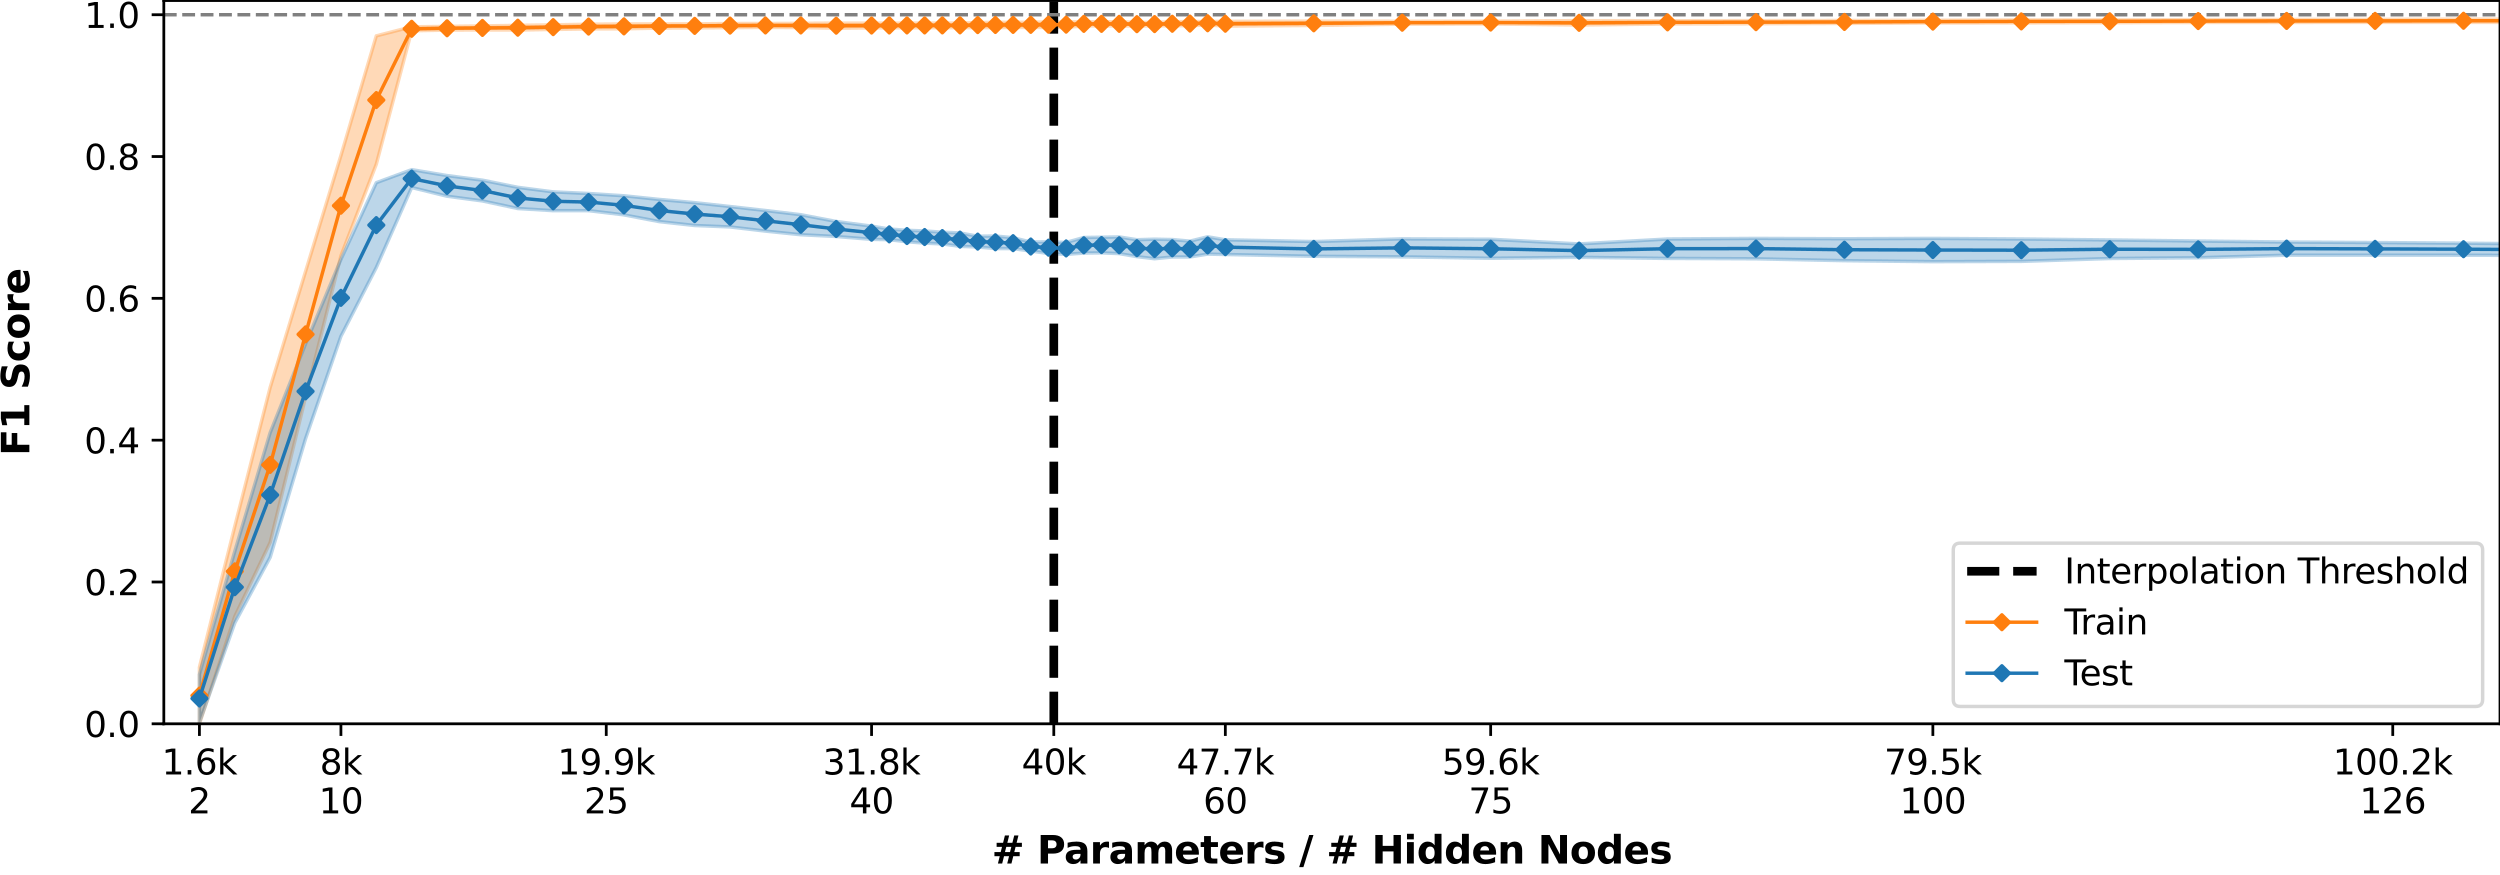 <?xml version="1.0" encoding="utf-8" standalone="no"?>
<!DOCTYPE svg PUBLIC "-//W3C//DTD SVG 1.1//EN"
  "http://www.w3.org/Graphics/SVG/1.1/DTD/svg11.dtd">
<svg xmlns:xlink="http://www.w3.org/1999/xlink" width="720pt" height="252pt" viewBox="0 0 720 252" xmlns="http://www.w3.org/2000/svg" version="1.1">
 <defs>
  <style type="text/css">*{stroke-linejoin: round; stroke-linecap: butt}</style>
 </defs>
 <g id="figure_1">
  <g id="patch_1">
   <path d="M 0 252 
L 720 252 
L 720 0 
L 0 0 
z
" style="fill: #ffffff"/>
  </g>
  <g id="axes_1">
   <g id="patch_2">
    <path d="M 47.18 208.456 
L 720 208.456 
L 720 0.155 
L 47.18 0.155 
z
" style="fill: #ffffff"/>
   </g>
   <g id="PolyCollection_1">
    <path d="M 57.432 192.18 
L 57.432 208.455 
L 67.621 177.526 
L 77.809 156.215 
L 87.998 114.393 
L 98.186 73.679 
L 108.375 47.303 
L 118.563 8.863 
L 128.751 8.674 
L 138.94 8.623 
L 149.128 8.656 
L 159.317 8.48 
L 169.505 8.329 
L 179.694 8.298 
L 189.882 8.095 
L 200.07 8.032 
L 210.259 7.97 
L 220.447 7.893 
L 230.636 7.942 
L 240.824 8.134 
L 251.012 8.035 
L 256.107 8.011 
L 261.201 8.001 
L 266.295 8.006 
L 271.389 7.981 
L 276.483 7.979 
L 281.578 7.961 
L 286.672 7.959 
L 291.766 7.918 
L 296.86 7.918 
L 301.955 7.9 
L 307.049 7.88 
L 312.143 7.476 
L 317.237 7.474 
L 322.331 7.478 
L 327.426 7.492 
L 332.52 7.452 
L 337.614 7.411 
L 342.708 7.411 
L 347.802 7.181 
L 352.897 7.524 
L 378.368 7.334 
L 403.839 6.961 
L 429.31 6.894 
L 454.781 7.206 
L 480.252 6.899 
L 505.723 6.838 
L 531.194 6.749 
L 556.665 6.609 
L 582.136 6.585 
L 607.607 6.533 
L 633.078 6.476 
L 658.549 6.464 
L 684.02 6.452 
L 709.491 6.448 
L 734.962 6.439 
L 760.433 6.428 
L 785.904 6.393 
L 811.375 6.368 
L 811.375 5.46 
L 811.375 5.46 
L 785.904 5.458 
L 760.433 5.456 
L 734.962 5.503 
L 709.491 5.51 
L 684.02 5.575 
L 658.549 5.598 
L 633.078 5.652 
L 607.607 5.751 
L 582.136 5.743 
L 556.665 5.836 
L 531.194 5.898 
L 505.723 5.928 
L 480.252 5.975 
L 454.781 5.94 
L 429.31 6.095 
L 403.839 6.121 
L 378.368 6.082 
L 352.897 6.141 
L 347.802 6.213 
L 342.708 6.17 
L 337.614 6.277 
L 332.52 6.423 
L 327.426 6.431 
L 322.331 6.251 
L 317.237 6.273 
L 312.143 6.274 
L 307.049 6.311 
L 301.955 6.309 
L 296.86 6.394 
L 291.766 6.422 
L 286.672 6.418 
L 281.578 6.495 
L 276.483 6.632 
L 271.389 6.651 
L 266.295 6.647 
L 261.201 6.646 
L 256.107 6.66 
L 251.012 6.674 
L 240.824 6.65 
L 230.636 6.715 
L 220.447 6.763 
L 210.259 6.77 
L 200.07 6.875 
L 189.882 6.887 
L 179.694 6.892 
L 169.505 6.978 
L 159.317 7.153 
L 149.128 7.302 
L 138.94 7.463 
L 128.751 7.602 
L 118.563 7.721 
L 108.375 10.324 
L 98.186 44.798 
L 87.998 78.201 
L 77.809 111.574 
L 67.621 151.575 
L 57.432 192.18 
z
" clip-path="url(#pa708fbda52)" style="fill: #ff7f0e; fill-opacity: 0.3; stroke: #ff7f0e; stroke-opacity: 0.3"/>
   </g>
   <g id="PolyCollection_2">
    <path d="M 57.432 194.255 
L 57.432 208.075 
L 67.621 179.429 
L 77.809 160.509 
L 87.998 126.366 
L 98.186 96.852 
L 108.375 77.052 
L 118.563 54.006 
L 128.751 56.516 
L 138.94 57.87 
L 149.128 60.059 
L 159.317 60.675 
L 169.505 60.666 
L 179.694 61.885 
L 189.882 63.833 
L 200.07 64.947 
L 210.259 65.358 
L 220.447 66.56 
L 230.636 67.605 
L 240.824 68.111 
L 251.012 68.933 
L 256.107 69.033 
L 261.201 69.627 
L 266.295 70.018 
L 271.389 70.26 
L 276.483 70.949 
L 281.578 71.135 
L 286.672 71.585 
L 291.766 71.601 
L 296.86 72.3 
L 301.955 73.01 
L 307.049 73.264 
L 312.143 72.887 
L 317.237 72.827 
L 322.331 73.037 
L 327.426 73.908 
L 332.52 74.515 
L 337.614 74.02 
L 342.708 74.007 
L 347.802 73.184 
L 352.897 73.298 
L 378.368 73.812 
L 403.839 73.974 
L 429.31 74.385 
L 454.781 74.111 
L 480.252 74.425 
L 505.723 74.537 
L 531.194 75.075 
L 556.665 75.36 
L 582.136 75.279 
L 607.607 74.452 
L 633.078 74.236 
L 658.549 73.497 
L 684.02 73.497 
L 709.491 73.509 
L 734.962 73.565 
L 760.433 73.496 
L 785.904 73.329 
L 811.375 73.092 
L 811.375 70.209 
L 811.375 70.209 
L 785.904 70.25 
L 760.433 70.174 
L 734.962 70.287 
L 709.491 70.03 
L 684.02 69.854 
L 658.549 69.705 
L 633.078 69.41 
L 607.607 69.105 
L 582.136 68.834 
L 556.665 68.653 
L 531.194 68.761 
L 505.723 68.654 
L 480.252 68.832 
L 454.781 70.249 
L 429.31 68.901 
L 403.839 68.793 
L 378.368 69.568 
L 352.897 69.062 
L 347.802 68.188 
L 342.708 69.449 
L 337.614 68.987 
L 332.52 68.881 
L 327.426 69.039 
L 322.331 68.234 
L 317.237 68.318 
L 312.143 68.393 
L 307.049 69.824 
L 301.955 69.647 
L 296.86 69.696 
L 291.766 68.459 
L 286.672 67.969 
L 281.578 68.035 
L 276.483 67.08 
L 271.389 66.877 
L 266.295 66.509 
L 261.201 66.326 
L 256.107 65.953 
L 251.012 65.121 
L 240.824 63.785 
L 230.636 61.836 
L 220.447 60.625 
L 210.259 59.48 
L 200.07 58.365 
L 189.882 57.433 
L 179.694 56.381 
L 169.505 55.725 
L 159.317 55.255 
L 149.128 53.947 
L 138.94 51.889 
L 128.751 50.563 
L 118.563 48.855 
L 108.375 52.613 
L 98.186 74.711 
L 87.998 99.058 
L 77.809 124.602 
L 67.621 158.778 
L 57.432 194.255 
z
" clip-path="url(#pa708fbda52)" style="fill: #1f77b4; fill-opacity: 0.3; stroke: #1f77b4; stroke-opacity: 0.3"/>
   </g>
   <g id="matplotlib.axis_1">
    <g id="xtick_1">
     <g id="line2d_1">
      <defs>
       <path id="mb8117740ed" d="M 0 0 
L 0 3.5 
" style="stroke: #000000; stroke-width: 0.8"/>
      </defs>
      <g>
       <use xlink:href="#mb8117740ed" x="57.432" y="208.456" style="stroke: #000000; stroke-width: 0.8"/>
      </g>
     </g>
     <g id="text_1">
      <!-- 1.6k -->
      <g transform="translate(46.586 223.054)scale(0.1 -0.1)">
       <defs>
        <path id="DejaVuSans-31" d="M 794 531 
L 1825 531 
L 1825 4091 
L 703 3866 
L 703 4441 
L 1819 4666 
L 2450 4666 
L 2450 531 
L 3481 531 
L 3481 0 
L 794 0 
L 794 531 
z
" transform="scale(0.016)"/>
        <path id="DejaVuSans-2e" d="M 684 794 
L 1344 794 
L 1344 0 
L 684 0 
L 684 794 
z
" transform="scale(0.016)"/>
        <path id="DejaVuSans-36" d="M 2113 2584 
Q 1688 2584 1439 2293 
Q 1191 2003 1191 1497 
Q 1191 994 1439 701 
Q 1688 409 2113 409 
Q 2538 409 2786 701 
Q 3034 994 3034 1497 
Q 3034 2003 2786 2293 
Q 2538 2584 2113 2584 
z
M 3366 4563 
L 3366 3988 
Q 3128 4100 2886 4159 
Q 2644 4219 2406 4219 
Q 1781 4219 1451 3797 
Q 1122 3375 1075 2522 
Q 1259 2794 1537 2939 
Q 1816 3084 2150 3084 
Q 2853 3084 3261 2657 
Q 3669 2231 3669 1497 
Q 3669 778 3244 343 
Q 2819 -91 2113 -91 
Q 1303 -91 875 529 
Q 447 1150 447 2328 
Q 447 3434 972 4092 
Q 1497 4750 2381 4750 
Q 2619 4750 2861 4703 
Q 3103 4656 3366 4563 
z
" transform="scale(0.016)"/>
        <path id="DejaVuSans-6b" d="M 581 4863 
L 1159 4863 
L 1159 1991 
L 2875 3500 
L 3609 3500 
L 1753 1863 
L 3688 0 
L 2938 0 
L 1159 1709 
L 1159 0 
L 581 0 
L 581 4863 
z
" transform="scale(0.016)"/>
       </defs>
       <use xlink:href="#DejaVuSans-31"/>
       <use xlink:href="#DejaVuSans-2e" x="63.623"/>
       <use xlink:href="#DejaVuSans-36" x="95.41"/>
       <use xlink:href="#DejaVuSans-6b" x="159.033"/>
      </g>
      <!-- 2 -->
      <g transform="translate(54.251 234.252)scale(0.1 -0.1)">
       <defs>
        <path id="DejaVuSans-32" d="M 1228 531 
L 3431 531 
L 3431 0 
L 469 0 
L 469 531 
Q 828 903 1448 1529 
Q 2069 2156 2228 2338 
Q 2531 2678 2651 2914 
Q 2772 3150 2772 3378 
Q 2772 3750 2511 3984 
Q 2250 4219 1831 4219 
Q 1534 4219 1204 4116 
Q 875 4013 500 3803 
L 500 4441 
Q 881 4594 1212 4672 
Q 1544 4750 1819 4750 
Q 2544 4750 2975 4387 
Q 3406 4025 3406 3419 
Q 3406 3131 3298 2873 
Q 3191 2616 2906 2266 
Q 2828 2175 2409 1742 
Q 1991 1309 1228 531 
z
" transform="scale(0.016)"/>
       </defs>
       <use xlink:href="#DejaVuSans-32"/>
      </g>
     </g>
    </g>
    <g id="xtick_2">
     <g id="line2d_2">
      <g>
       <use xlink:href="#mb8117740ed" x="98.186" y="208.456" style="stroke: #000000; stroke-width: 0.8"/>
      </g>
     </g>
     <g id="text_2">
      <!-- 8k -->
      <g transform="translate(92.11 223.054)scale(0.1 -0.1)">
       <defs>
        <path id="DejaVuSans-38" d="M 2034 2216 
Q 1584 2216 1326 1975 
Q 1069 1734 1069 1313 
Q 1069 891 1326 650 
Q 1584 409 2034 409 
Q 2484 409 2743 651 
Q 3003 894 3003 1313 
Q 3003 1734 2745 1975 
Q 2488 2216 2034 2216 
z
M 1403 2484 
Q 997 2584 770 2862 
Q 544 3141 544 3541 
Q 544 4100 942 4425 
Q 1341 4750 2034 4750 
Q 2731 4750 3128 4425 
Q 3525 4100 3525 3541 
Q 3525 3141 3298 2862 
Q 3072 2584 2669 2484 
Q 3125 2378 3379 2068 
Q 3634 1759 3634 1313 
Q 3634 634 3220 271 
Q 2806 -91 2034 -91 
Q 1263 -91 848 271 
Q 434 634 434 1313 
Q 434 1759 690 2068 
Q 947 2378 1403 2484 
z
M 1172 3481 
Q 1172 3119 1398 2916 
Q 1625 2713 2034 2713 
Q 2441 2713 2670 2916 
Q 2900 3119 2900 3481 
Q 2900 3844 2670 4047 
Q 2441 4250 2034 4250 
Q 1625 4250 1398 4047 
Q 1172 3844 1172 3481 
z
" transform="scale(0.016)"/>
       </defs>
       <use xlink:href="#DejaVuSans-38"/>
       <use xlink:href="#DejaVuSans-6b" x="63.623"/>
      </g>
      <!-- 10 -->
      <g transform="translate(91.824 234.252)scale(0.1 -0.1)">
       <defs>
        <path id="DejaVuSans-30" d="M 2034 4250 
Q 1547 4250 1301 3770 
Q 1056 3291 1056 2328 
Q 1056 1369 1301 889 
Q 1547 409 2034 409 
Q 2525 409 2770 889 
Q 3016 1369 3016 2328 
Q 3016 3291 2770 3770 
Q 2525 4250 2034 4250 
z
M 2034 4750 
Q 2819 4750 3233 4129 
Q 3647 3509 3647 2328 
Q 3647 1150 3233 529 
Q 2819 -91 2034 -91 
Q 1250 -91 836 529 
Q 422 1150 422 2328 
Q 422 3509 836 4129 
Q 1250 4750 2034 4750 
z
" transform="scale(0.016)"/>
       </defs>
       <use xlink:href="#DejaVuSans-31"/>
       <use xlink:href="#DejaVuSans-30" x="63.623"/>
      </g>
     </g>
    </g>
    <g id="xtick_3">
     <g id="line2d_3">
      <g>
       <use xlink:href="#mb8117740ed" x="174.599" y="208.456" style="stroke: #000000; stroke-width: 0.8"/>
      </g>
     </g>
     <g id="text_3">
      <!-- 19.9k -->
      <g transform="translate(160.571 223.054)scale(0.1 -0.1)">
       <defs>
        <path id="DejaVuSans-39" d="M 703 97 
L 703 672 
Q 941 559 1184 500 
Q 1428 441 1663 441 
Q 2288 441 2617 861 
Q 2947 1281 2994 2138 
Q 2813 1869 2534 1725 
Q 2256 1581 1919 1581 
Q 1219 1581 811 2004 
Q 403 2428 403 3163 
Q 403 3881 828 4315 
Q 1253 4750 1959 4750 
Q 2769 4750 3195 4129 
Q 3622 3509 3622 2328 
Q 3622 1225 3098 567 
Q 2575 -91 1691 -91 
Q 1453 -91 1209 -44 
Q 966 3 703 97 
z
M 1959 2075 
Q 2384 2075 2632 2365 
Q 2881 2656 2881 3163 
Q 2881 3666 2632 3958 
Q 2384 4250 1959 4250 
Q 1534 4250 1286 3958 
Q 1038 3666 1038 3163 
Q 1038 2656 1286 2365 
Q 1534 2075 1959 2075 
z
" transform="scale(0.016)"/>
       </defs>
       <use xlink:href="#DejaVuSans-31"/>
       <use xlink:href="#DejaVuSans-39" x="63.623"/>
       <use xlink:href="#DejaVuSans-2e" x="127.246"/>
       <use xlink:href="#DejaVuSans-39" x="159.033"/>
       <use xlink:href="#DejaVuSans-6b" x="222.656"/>
      </g>
      <!-- 25 -->
      <g transform="translate(168.237 234.252)scale(0.1 -0.1)">
       <defs>
        <path id="DejaVuSans-35" d="M 691 4666 
L 3169 4666 
L 3169 4134 
L 1269 4134 
L 1269 2991 
Q 1406 3038 1543 3061 
Q 1681 3084 1819 3084 
Q 2600 3084 3056 2656 
Q 3513 2228 3513 1497 
Q 3513 744 3044 326 
Q 2575 -91 1722 -91 
Q 1428 -91 1123 -41 
Q 819 9 494 109 
L 494 744 
Q 775 591 1075 516 
Q 1375 441 1709 441 
Q 2250 441 2565 725 
Q 2881 1009 2881 1497 
Q 2881 1984 2565 2268 
Q 2250 2553 1709 2553 
Q 1456 2553 1204 2497 
Q 953 2441 691 2322 
L 691 4666 
z
" transform="scale(0.016)"/>
       </defs>
       <use xlink:href="#DejaVuSans-32"/>
       <use xlink:href="#DejaVuSans-35" x="63.623"/>
      </g>
     </g>
    </g>
    <g id="xtick_4">
     <g id="line2d_4">
      <g>
       <use xlink:href="#mb8117740ed" x="251.012" y="208.456" style="stroke: #000000; stroke-width: 0.8"/>
      </g>
     </g>
     <g id="text_4">
      <!-- 31.8k -->
      <g transform="translate(236.984 223.054)scale(0.1 -0.1)">
       <defs>
        <path id="DejaVuSans-33" d="M 2597 2516 
Q 3050 2419 3304 2112 
Q 3559 1806 3559 1356 
Q 3559 666 3084 287 
Q 2609 -91 1734 -91 
Q 1441 -91 1130 -33 
Q 819 25 488 141 
L 488 750 
Q 750 597 1062 519 
Q 1375 441 1716 441 
Q 2309 441 2620 675 
Q 2931 909 2931 1356 
Q 2931 1769 2642 2001 
Q 2353 2234 1838 2234 
L 1294 2234 
L 1294 2753 
L 1863 2753 
Q 2328 2753 2575 2939 
Q 2822 3125 2822 3475 
Q 2822 3834 2567 4026 
Q 2313 4219 1838 4219 
Q 1578 4219 1281 4162 
Q 984 4106 628 3988 
L 628 4550 
Q 988 4650 1302 4700 
Q 1616 4750 1894 4750 
Q 2613 4750 3031 4423 
Q 3450 4097 3450 3541 
Q 3450 3153 3228 2886 
Q 3006 2619 2597 2516 
z
" transform="scale(0.016)"/>
       </defs>
       <use xlink:href="#DejaVuSans-33"/>
       <use xlink:href="#DejaVuSans-31" x="63.623"/>
       <use xlink:href="#DejaVuSans-2e" x="127.246"/>
       <use xlink:href="#DejaVuSans-38" x="159.033"/>
       <use xlink:href="#DejaVuSans-6b" x="222.656"/>
      </g>
      <!-- 40 -->
      <g transform="translate(244.65 234.252)scale(0.1 -0.1)">
       <defs>
        <path id="DejaVuSans-34" d="M 2419 4116 
L 825 1625 
L 2419 1625 
L 2419 4116 
z
M 2253 4666 
L 3047 4666 
L 3047 1625 
L 3713 1625 
L 3713 1100 
L 3047 1100 
L 3047 0 
L 2419 0 
L 2419 1100 
L 313 1100 
L 313 1709 
L 2253 4666 
z
" transform="scale(0.016)"/>
       </defs>
       <use xlink:href="#DejaVuSans-34"/>
       <use xlink:href="#DejaVuSans-30" x="63.623"/>
      </g>
     </g>
    </g>
    <g id="xtick_5">
     <g id="line2d_5">
      <g>
       <use xlink:href="#mb8117740ed" x="352.897" y="208.456" style="stroke: #000000; stroke-width: 0.8"/>
      </g>
     </g>
     <g id="text_5">
      <!-- 47.7k -->
      <g transform="translate(338.868 223.054)scale(0.1 -0.1)">
       <defs>
        <path id="DejaVuSans-37" d="M 525 4666 
L 3525 4666 
L 3525 4397 
L 1831 0 
L 1172 0 
L 2766 4134 
L 525 4134 
L 525 4666 
z
" transform="scale(0.016)"/>
       </defs>
       <use xlink:href="#DejaVuSans-34"/>
       <use xlink:href="#DejaVuSans-37" x="63.623"/>
       <use xlink:href="#DejaVuSans-2e" x="127.246"/>
       <use xlink:href="#DejaVuSans-37" x="159.033"/>
       <use xlink:href="#DejaVuSans-6b" x="222.656"/>
      </g>
      <!-- 60 -->
      <g transform="translate(346.534 234.252)scale(0.1 -0.1)">
       <use xlink:href="#DejaVuSans-36"/>
       <use xlink:href="#DejaVuSans-30" x="63.623"/>
      </g>
     </g>
    </g>
    <g id="xtick_6">
     <g id="line2d_6">
      <g>
       <use xlink:href="#mb8117740ed" x="429.31" y="208.456" style="stroke: #000000; stroke-width: 0.8"/>
      </g>
     </g>
     <g id="text_6">
      <!-- 59.6k -->
      <g transform="translate(415.282 223.054)scale(0.1 -0.1)">
       <use xlink:href="#DejaVuSans-35"/>
       <use xlink:href="#DejaVuSans-39" x="63.623"/>
       <use xlink:href="#DejaVuSans-2e" x="127.246"/>
       <use xlink:href="#DejaVuSans-36" x="159.033"/>
       <use xlink:href="#DejaVuSans-6b" x="222.656"/>
      </g>
      <!-- 75 -->
      <g transform="translate(422.947 234.252)scale(0.1 -0.1)">
       <use xlink:href="#DejaVuSans-37"/>
       <use xlink:href="#DejaVuSans-35" x="63.623"/>
      </g>
     </g>
    </g>
    <g id="xtick_7">
     <g id="line2d_7">
      <g>
       <use xlink:href="#mb8117740ed" x="556.665" y="208.456" style="stroke: #000000; stroke-width: 0.8"/>
      </g>
     </g>
     <g id="text_7">
      <!-- 79.5k -->
      <g transform="translate(542.637 223.054)scale(0.1 -0.1)">
       <use xlink:href="#DejaVuSans-37"/>
       <use xlink:href="#DejaVuSans-39" x="63.623"/>
       <use xlink:href="#DejaVuSans-2e" x="127.246"/>
       <use xlink:href="#DejaVuSans-35" x="159.033"/>
       <use xlink:href="#DejaVuSans-6b" x="222.656"/>
      </g>
      <!-- 100 -->
      <g transform="translate(547.121 234.252)scale(0.1 -0.1)">
       <use xlink:href="#DejaVuSans-31"/>
       <use xlink:href="#DejaVuSans-30" x="63.623"/>
       <use xlink:href="#DejaVuSans-30" x="127.246"/>
      </g>
     </g>
    </g>
    <g id="xtick_8">
     <g id="line2d_8">
      <g>
       <use xlink:href="#mb8117740ed" x="689.114" y="208.456" style="stroke: #000000; stroke-width: 0.8"/>
      </g>
     </g>
     <g id="text_8">
      <!-- 100.2k -->
      <g transform="translate(671.905 223.054)scale(0.1 -0.1)">
       <use xlink:href="#DejaVuSans-31"/>
       <use xlink:href="#DejaVuSans-30" x="63.623"/>
       <use xlink:href="#DejaVuSans-30" x="127.246"/>
       <use xlink:href="#DejaVuSans-2e" x="190.869"/>
       <use xlink:href="#DejaVuSans-32" x="222.656"/>
       <use xlink:href="#DejaVuSans-6b" x="286.279"/>
      </g>
      <!-- 126 -->
      <g transform="translate(679.571 234.252)scale(0.1 -0.1)">
       <use xlink:href="#DejaVuSans-31"/>
       <use xlink:href="#DejaVuSans-32" x="63.623"/>
       <use xlink:href="#DejaVuSans-36" x="127.246"/>
      </g>
     </g>
    </g>
    <g id="xtick_9">
     <g id="line2d_9">
      <g>
       <use xlink:href="#mb8117740ed" x="303.492" y="208.456" style="stroke: #000000; stroke-width: 0.8"/>
      </g>
     </g>
     <g id="text_9">
      <!-- 40k -->
      <g transform="translate(294.235 223.054)scale(0.1 -0.1)">
       <use xlink:href="#DejaVuSans-34"/>
       <use xlink:href="#DejaVuSans-30" x="63.623"/>
       <use xlink:href="#DejaVuSans-6b" x="127.246"/>
      </g>
     </g>
    </g>
    <g id="text_10">
     <!-- # Parameters / # Hidden Nodes -->
     <g transform="translate(285.631 248.69)scale(0.11 -0.11)">
      <defs>
       <path id="DejaVuSans-Bold-23" d="M 2847 4594 
L 2547 3391 
L 3372 3391 
L 3675 4594 
L 4366 4594 
L 4063 3391 
L 4928 3391 
L 4928 2725 
L 3897 2725 
L 3681 1869 
L 4569 1869 
L 4569 1197 
L 3519 1197 
L 3219 0 
L 2528 0 
L 2828 1197 
L 2003 1197 
L 1703 0 
L 1006 0 
L 1306 1197 
L 434 1197 
L 434 1869 
L 1459 1869 
L 1678 2725 
L 794 2725 
L 794 3391 
L 1850 3391 
L 2150 4594 
L 2847 4594 
z
M 3200 2725 
L 2375 2725 
L 2156 1869 
L 2981 1869 
L 3200 2725 
z
" transform="scale(0.016)"/>
       <path id="DejaVuSans-Bold-20" transform="scale(0.016)"/>
       <path id="DejaVuSans-Bold-50" d="M 588 4666 
L 2584 4666 
Q 3475 4666 3951 4270 
Q 4428 3875 4428 3144 
Q 4428 2409 3951 2014 
Q 3475 1619 2584 1619 
L 1791 1619 
L 1791 0 
L 588 0 
L 588 4666 
z
M 1791 3794 
L 1791 2491 
L 2456 2491 
Q 2806 2491 2997 2661 
Q 3188 2831 3188 3144 
Q 3188 3456 2997 3625 
Q 2806 3794 2456 3794 
L 1791 3794 
z
" transform="scale(0.016)"/>
       <path id="DejaVuSans-Bold-61" d="M 2106 1575 
Q 1756 1575 1579 1456 
Q 1403 1338 1403 1106 
Q 1403 894 1545 773 
Q 1688 653 1941 653 
Q 2256 653 2472 879 
Q 2688 1106 2688 1447 
L 2688 1575 
L 2106 1575 
z
M 3816 1997 
L 3816 0 
L 2688 0 
L 2688 519 
Q 2463 200 2181 54 
Q 1900 -91 1497 -91 
Q 953 -91 614 226 
Q 275 544 275 1050 
Q 275 1666 698 1953 
Q 1122 2241 2028 2241 
L 2688 2241 
L 2688 2328 
Q 2688 2594 2478 2717 
Q 2269 2841 1825 2841 
Q 1466 2841 1156 2769 
Q 847 2697 581 2553 
L 581 3406 
Q 941 3494 1303 3539 
Q 1666 3584 2028 3584 
Q 2975 3584 3395 3211 
Q 3816 2838 3816 1997 
z
" transform="scale(0.016)"/>
       <path id="DejaVuSans-Bold-72" d="M 3138 2547 
Q 2991 2616 2845 2648 
Q 2700 2681 2553 2681 
Q 2122 2681 1889 2404 
Q 1656 2128 1656 1613 
L 1656 0 
L 538 0 
L 538 3500 
L 1656 3500 
L 1656 2925 
Q 1872 3269 2151 3426 
Q 2431 3584 2822 3584 
Q 2878 3584 2943 3579 
Q 3009 3575 3134 3559 
L 3138 2547 
z
" transform="scale(0.016)"/>
       <path id="DejaVuSans-Bold-6d" d="M 3781 2919 
Q 3994 3244 4286 3414 
Q 4578 3584 4928 3584 
Q 5531 3584 5847 3212 
Q 6163 2841 6163 2131 
L 6163 0 
L 5038 0 
L 5038 1825 
Q 5041 1866 5042 1909 
Q 5044 1953 5044 2034 
Q 5044 2406 4934 2573 
Q 4825 2741 4581 2741 
Q 4263 2741 4089 2478 
Q 3916 2216 3909 1719 
L 3909 0 
L 2784 0 
L 2784 1825 
Q 2784 2406 2684 2573 
Q 2584 2741 2328 2741 
Q 2006 2741 1831 2477 
Q 1656 2213 1656 1722 
L 1656 0 
L 531 0 
L 531 3500 
L 1656 3500 
L 1656 2988 
Q 1863 3284 2130 3434 
Q 2397 3584 2719 3584 
Q 3081 3584 3359 3409 
Q 3638 3234 3781 2919 
z
" transform="scale(0.016)"/>
       <path id="DejaVuSans-Bold-65" d="M 4031 1759 
L 4031 1441 
L 1416 1441 
Q 1456 1047 1700 850 
Q 1944 653 2381 653 
Q 2734 653 3104 758 
Q 3475 863 3866 1075 
L 3866 213 
Q 3469 63 3072 -14 
Q 2675 -91 2278 -91 
Q 1328 -91 801 392 
Q 275 875 275 1747 
Q 275 2603 792 3093 
Q 1309 3584 2216 3584 
Q 3041 3584 3536 3087 
Q 4031 2591 4031 1759 
z
M 2881 2131 
Q 2881 2450 2695 2645 
Q 2509 2841 2209 2841 
Q 1884 2841 1681 2658 
Q 1478 2475 1428 2131 
L 2881 2131 
z
" transform="scale(0.016)"/>
       <path id="DejaVuSans-Bold-74" d="M 1759 4494 
L 1759 3500 
L 2913 3500 
L 2913 2700 
L 1759 2700 
L 1759 1216 
Q 1759 972 1856 886 
Q 1953 800 2241 800 
L 2816 800 
L 2816 0 
L 1856 0 
Q 1194 0 917 276 
Q 641 553 641 1216 
L 641 2700 
L 84 2700 
L 84 3500 
L 641 3500 
L 641 4494 
L 1759 4494 
z
" transform="scale(0.016)"/>
       <path id="DejaVuSans-Bold-73" d="M 3272 3391 
L 3272 2541 
Q 2913 2691 2578 2766 
Q 2244 2841 1947 2841 
Q 1628 2841 1473 2761 
Q 1319 2681 1319 2516 
Q 1319 2381 1436 2309 
Q 1553 2238 1856 2203 
L 2053 2175 
Q 2913 2066 3209 1816 
Q 3506 1566 3506 1031 
Q 3506 472 3093 190 
Q 2681 -91 1863 -91 
Q 1516 -91 1145 -36 
Q 775 19 384 128 
L 384 978 
Q 719 816 1070 734 
Q 1422 653 1784 653 
Q 2113 653 2278 743 
Q 2444 834 2444 1013 
Q 2444 1163 2330 1236 
Q 2216 1309 1875 1350 
L 1678 1375 
Q 931 1469 631 1722 
Q 331 1975 331 2491 
Q 331 3047 712 3315 
Q 1094 3584 1881 3584 
Q 2191 3584 2531 3537 
Q 2872 3491 3272 3391 
z
" transform="scale(0.016)"/>
       <path id="DejaVuSans-Bold-2f" d="M 1644 4666 
L 2338 4666 
L 691 -594 
L 0 -594 
L 1644 4666 
z
" transform="scale(0.016)"/>
       <path id="DejaVuSans-Bold-48" d="M 588 4666 
L 1791 4666 
L 1791 2888 
L 3566 2888 
L 3566 4666 
L 4769 4666 
L 4769 0 
L 3566 0 
L 3566 1978 
L 1791 1978 
L 1791 0 
L 588 0 
L 588 4666 
z
" transform="scale(0.016)"/>
       <path id="DejaVuSans-Bold-69" d="M 538 3500 
L 1656 3500 
L 1656 0 
L 538 0 
L 538 3500 
z
M 538 4863 
L 1656 4863 
L 1656 3950 
L 538 3950 
L 538 4863 
z
" transform="scale(0.016)"/>
       <path id="DejaVuSans-Bold-64" d="M 2919 2988 
L 2919 4863 
L 4044 4863 
L 4044 0 
L 2919 0 
L 2919 506 
Q 2688 197 2409 53 
Q 2131 -91 1766 -91 
Q 1119 -91 703 423 
Q 288 938 288 1747 
Q 288 2556 703 3070 
Q 1119 3584 1766 3584 
Q 2128 3584 2408 3439 
Q 2688 3294 2919 2988 
z
M 2181 722 
Q 2541 722 2730 984 
Q 2919 1247 2919 1747 
Q 2919 2247 2730 2509 
Q 2541 2772 2181 2772 
Q 1825 2772 1636 2509 
Q 1447 2247 1447 1747 
Q 1447 1247 1636 984 
Q 1825 722 2181 722 
z
" transform="scale(0.016)"/>
       <path id="DejaVuSans-Bold-6e" d="M 4056 2131 
L 4056 0 
L 2931 0 
L 2931 347 
L 2931 1631 
Q 2931 2084 2911 2256 
Q 2891 2428 2841 2509 
Q 2775 2619 2662 2680 
Q 2550 2741 2406 2741 
Q 2056 2741 1856 2470 
Q 1656 2200 1656 1722 
L 1656 0 
L 538 0 
L 538 3500 
L 1656 3500 
L 1656 2988 
Q 1909 3294 2193 3439 
Q 2478 3584 2822 3584 
Q 3428 3584 3742 3212 
Q 4056 2841 4056 2131 
z
" transform="scale(0.016)"/>
       <path id="DejaVuSans-Bold-4e" d="M 588 4666 
L 1931 4666 
L 3628 1466 
L 3628 4666 
L 4769 4666 
L 4769 0 
L 3425 0 
L 1728 3200 
L 1728 0 
L 588 0 
L 588 4666 
z
" transform="scale(0.016)"/>
       <path id="DejaVuSans-Bold-6f" d="M 2203 2784 
Q 1831 2784 1636 2517 
Q 1441 2250 1441 1747 
Q 1441 1244 1636 976 
Q 1831 709 2203 709 
Q 2569 709 2762 976 
Q 2956 1244 2956 1747 
Q 2956 2250 2762 2517 
Q 2569 2784 2203 2784 
z
M 2203 3584 
Q 3106 3584 3614 3096 
Q 4122 2609 4122 1747 
Q 4122 884 3614 396 
Q 3106 -91 2203 -91 
Q 1297 -91 786 396 
Q 275 884 275 1747 
Q 275 2609 786 3096 
Q 1297 3584 2203 3584 
z
" transform="scale(0.016)"/>
      </defs>
      <use xlink:href="#DejaVuSans-Bold-23"/>
      <use xlink:href="#DejaVuSans-Bold-20" x="83.789"/>
      <use xlink:href="#DejaVuSans-Bold-50" x="118.604"/>
      <use xlink:href="#DejaVuSans-Bold-61" x="189.27"/>
      <use xlink:href="#DejaVuSans-Bold-72" x="256.75"/>
      <use xlink:href="#DejaVuSans-Bold-61" x="306.066"/>
      <use xlink:href="#DejaVuSans-Bold-6d" x="373.547"/>
      <use xlink:href="#DejaVuSans-Bold-65" x="477.746"/>
      <use xlink:href="#DejaVuSans-Bold-74" x="545.568"/>
      <use xlink:href="#DejaVuSans-Bold-65" x="593.371"/>
      <use xlink:href="#DejaVuSans-Bold-72" x="661.193"/>
      <use xlink:href="#DejaVuSans-Bold-73" x="710.51"/>
      <use xlink:href="#DejaVuSans-Bold-20" x="770.031"/>
      <use xlink:href="#DejaVuSans-Bold-2f" x="804.846"/>
      <use xlink:href="#DejaVuSans-Bold-20" x="841.369"/>
      <use xlink:href="#DejaVuSans-Bold-23" x="876.184"/>
      <use xlink:href="#DejaVuSans-Bold-20" x="959.973"/>
      <use xlink:href="#DejaVuSans-Bold-48" x="994.787"/>
      <use xlink:href="#DejaVuSans-Bold-69" x="1078.479"/>
      <use xlink:href="#DejaVuSans-Bold-64" x="1112.756"/>
      <use xlink:href="#DejaVuSans-Bold-64" x="1184.338"/>
      <use xlink:href="#DejaVuSans-Bold-65" x="1255.92"/>
      <use xlink:href="#DejaVuSans-Bold-6e" x="1323.742"/>
      <use xlink:href="#DejaVuSans-Bold-20" x="1394.934"/>
      <use xlink:href="#DejaVuSans-Bold-4e" x="1429.748"/>
      <use xlink:href="#DejaVuSans-Bold-6f" x="1513.439"/>
      <use xlink:href="#DejaVuSans-Bold-64" x="1582.141"/>
      <use xlink:href="#DejaVuSans-Bold-65" x="1653.723"/>
      <use xlink:href="#DejaVuSans-Bold-73" x="1721.545"/>
     </g>
    </g>
   </g>
   <g id="matplotlib.axis_2">
    <g id="ytick_1">
     <g id="line2d_10">
      <defs>
       <path id="m5225e3d098" d="M 0 0 
L -3.5 0 
" style="stroke: #000000; stroke-width: 0.8"/>
      </defs>
      <g>
       <use xlink:href="#m5225e3d098" x="47.18" y="208.456" style="stroke: #000000; stroke-width: 0.8"/>
      </g>
     </g>
     <g id="text_11">
      <!--    0.0 -->
      <g transform="translate(14.742 212.255)scale(0.1 -0.1)">
       <defs>
        <path id="DejaVuSans-20" transform="scale(0.016)"/>
       </defs>
       <use xlink:href="#DejaVuSans-20"/>
       <use xlink:href="#DejaVuSans-20" x="31.787"/>
       <use xlink:href="#DejaVuSans-20" x="63.574"/>
       <use xlink:href="#DejaVuSans-30" x="95.361"/>
       <use xlink:href="#DejaVuSans-2e" x="158.984"/>
       <use xlink:href="#DejaVuSans-30" x="190.771"/>
      </g>
     </g>
    </g>
    <g id="ytick_2">
     <g id="line2d_11">
      <g>
       <use xlink:href="#m5225e3d098" x="47.18" y="167.613" style="stroke: #000000; stroke-width: 0.8"/>
      </g>
     </g>
     <g id="text_12">
      <!--    0.2 -->
      <g transform="translate(14.742 171.412)scale(0.1 -0.1)">
       <use xlink:href="#DejaVuSans-20"/>
       <use xlink:href="#DejaVuSans-20" x="31.787"/>
       <use xlink:href="#DejaVuSans-20" x="63.574"/>
       <use xlink:href="#DejaVuSans-30" x="95.361"/>
       <use xlink:href="#DejaVuSans-2e" x="158.984"/>
       <use xlink:href="#DejaVuSans-32" x="190.771"/>
      </g>
     </g>
    </g>
    <g id="ytick_3">
     <g id="line2d_12">
      <g>
       <use xlink:href="#m5225e3d098" x="47.18" y="126.769" style="stroke: #000000; stroke-width: 0.8"/>
      </g>
     </g>
     <g id="text_13">
      <!--    0.4 -->
      <g transform="translate(14.742 130.569)scale(0.1 -0.1)">
       <use xlink:href="#DejaVuSans-20"/>
       <use xlink:href="#DejaVuSans-20" x="31.787"/>
       <use xlink:href="#DejaVuSans-20" x="63.574"/>
       <use xlink:href="#DejaVuSans-30" x="95.361"/>
       <use xlink:href="#DejaVuSans-2e" x="158.984"/>
       <use xlink:href="#DejaVuSans-34" x="190.771"/>
      </g>
     </g>
    </g>
    <g id="ytick_4">
     <g id="line2d_13">
      <g>
       <use xlink:href="#m5225e3d098" x="47.18" y="85.926" style="stroke: #000000; stroke-width: 0.8"/>
      </g>
     </g>
     <g id="text_14">
      <!--    0.6 -->
      <g transform="translate(14.742 89.725)scale(0.1 -0.1)">
       <use xlink:href="#DejaVuSans-20"/>
       <use xlink:href="#DejaVuSans-20" x="31.787"/>
       <use xlink:href="#DejaVuSans-20" x="63.574"/>
       <use xlink:href="#DejaVuSans-30" x="95.361"/>
       <use xlink:href="#DejaVuSans-2e" x="158.984"/>
       <use xlink:href="#DejaVuSans-36" x="190.771"/>
      </g>
     </g>
    </g>
    <g id="ytick_5">
     <g id="line2d_14">
      <g>
       <use xlink:href="#m5225e3d098" x="47.18" y="45.083" style="stroke: #000000; stroke-width: 0.8"/>
      </g>
     </g>
     <g id="text_15">
      <!--    0.8 -->
      <g transform="translate(14.742 48.882)scale(0.1 -0.1)">
       <use xlink:href="#DejaVuSans-20"/>
       <use xlink:href="#DejaVuSans-20" x="31.787"/>
       <use xlink:href="#DejaVuSans-20" x="63.574"/>
       <use xlink:href="#DejaVuSans-30" x="95.361"/>
       <use xlink:href="#DejaVuSans-2e" x="158.984"/>
       <use xlink:href="#DejaVuSans-38" x="190.771"/>
      </g>
     </g>
    </g>
    <g id="ytick_6">
     <g id="line2d_15">
      <g>
       <use xlink:href="#m5225e3d098" x="47.18" y="4.24" style="stroke: #000000; stroke-width: 0.8"/>
      </g>
     </g>
     <g id="text_16">
      <!--    1.0 -->
      <g transform="translate(14.742 8.039)scale(0.1 -0.1)">
       <use xlink:href="#DejaVuSans-20"/>
       <use xlink:href="#DejaVuSans-20" x="31.787"/>
       <use xlink:href="#DejaVuSans-20" x="63.574"/>
       <use xlink:href="#DejaVuSans-31" x="95.361"/>
       <use xlink:href="#DejaVuSans-2e" x="158.984"/>
       <use xlink:href="#DejaVuSans-30" x="190.771"/>
      </g>
     </g>
    </g>
    <g id="text_17">
     <!-- F1 Score -->
     <g transform="translate(8.455 131.247)rotate(-90)scale(0.11 -0.11)">
      <defs>
       <path id="DejaVuSans-Bold-46" d="M 588 4666 
L 3834 4666 
L 3834 3756 
L 1791 3756 
L 1791 2888 
L 3713 2888 
L 3713 1978 
L 1791 1978 
L 1791 0 
L 588 0 
L 588 4666 
z
" transform="scale(0.016)"/>
       <path id="DejaVuSans-Bold-31" d="M 750 831 
L 1813 831 
L 1813 3847 
L 722 3622 
L 722 4441 
L 1806 4666 
L 2950 4666 
L 2950 831 
L 4013 831 
L 4013 0 
L 750 0 
L 750 831 
z
" transform="scale(0.016)"/>
       <path id="DejaVuSans-Bold-53" d="M 3834 4519 
L 3834 3531 
Q 3450 3703 3084 3790 
Q 2719 3878 2394 3878 
Q 1963 3878 1756 3759 
Q 1550 3641 1550 3391 
Q 1550 3203 1689 3098 
Q 1828 2994 2194 2919 
L 2706 2816 
Q 3484 2659 3812 2340 
Q 4141 2022 4141 1434 
Q 4141 663 3683 286 
Q 3225 -91 2284 -91 
Q 1841 -91 1394 -6 
Q 947 78 500 244 
L 500 1259 
Q 947 1022 1364 901 
Q 1781 781 2169 781 
Q 2563 781 2772 912 
Q 2981 1044 2981 1288 
Q 2981 1506 2839 1625 
Q 2697 1744 2272 1838 
L 1806 1941 
Q 1106 2091 782 2419 
Q 459 2747 459 3303 
Q 459 4000 909 4375 
Q 1359 4750 2203 4750 
Q 2588 4750 2994 4692 
Q 3400 4634 3834 4519 
z
" transform="scale(0.016)"/>
       <path id="DejaVuSans-Bold-63" d="M 3366 3391 
L 3366 2478 
Q 3138 2634 2908 2709 
Q 2678 2784 2431 2784 
Q 1963 2784 1702 2511 
Q 1441 2238 1441 1747 
Q 1441 1256 1702 982 
Q 1963 709 2431 709 
Q 2694 709 2930 787 
Q 3166 866 3366 1019 
L 3366 103 
Q 3103 6 2833 -42 
Q 2563 -91 2291 -91 
Q 1344 -91 809 395 
Q 275 881 275 1747 
Q 275 2613 809 3098 
Q 1344 3584 2291 3584 
Q 2566 3584 2833 3536 
Q 3100 3488 3366 3391 
z
" transform="scale(0.016)"/>
      </defs>
      <use xlink:href="#DejaVuSans-Bold-46"/>
      <use xlink:href="#DejaVuSans-Bold-31" x="68.311"/>
      <use xlink:href="#DejaVuSans-Bold-20" x="137.891"/>
      <use xlink:href="#DejaVuSans-Bold-53" x="172.705"/>
      <use xlink:href="#DejaVuSans-Bold-63" x="244.727"/>
      <use xlink:href="#DejaVuSans-Bold-6f" x="304.004"/>
      <use xlink:href="#DejaVuSans-Bold-72" x="372.705"/>
      <use xlink:href="#DejaVuSans-Bold-65" x="422.021"/>
     </g>
    </g>
   </g>
   <g id="line2d_16">
    <path d="M 303.492 208.456 
L 303.492 0.155 
" clip-path="url(#pa708fbda52)" style="fill: none; stroke-dasharray: 9.25,4; stroke-dashoffset: 0; stroke: #000000; stroke-width: 2.5"/>
   </g>
   <g id="line2d_17">
    <path d="M 47.18 4.24 
L 720 4.24 
" clip-path="url(#pa708fbda52)" style="fill: none; stroke-dasharray: 3.7,1.6; stroke-dashoffset: 0; stroke: #808080"/>
   </g>
   <g id="line2d_18">
    <path d="M 57.432 200.317 
L 67.621 164.551 
L 77.809 133.895 
L 87.998 96.297 
L 98.186 59.239 
L 108.375 28.814 
L 118.563 8.292 
L 128.751 8.138 
L 138.94 8.043 
L 149.128 7.979 
L 159.317 7.816 
L 169.505 7.654 
L 179.694 7.595 
L 189.882 7.491 
L 200.07 7.453 
L 210.259 7.37 
L 220.447 7.328 
L 230.636 7.329 
L 240.824 7.392 
L 251.012 7.354 
L 256.107 7.336 
L 261.201 7.323 
L 266.295 7.326 
L 271.389 7.316 
L 276.483 7.305 
L 281.578 7.228 
L 286.672 7.188 
L 291.766 7.17 
L 296.86 7.156 
L 301.955 7.105 
L 307.049 7.095 
L 312.143 6.875 
L 317.237 6.874 
L 322.331 6.865 
L 327.426 6.961 
L 332.52 6.938 
L 337.614 6.844 
L 342.708 6.791 
L 347.802 6.697 
L 352.897 6.832 
L 378.368 6.708 
L 403.839 6.541 
L 429.31 6.494 
L 454.781 6.573 
L 480.252 6.437 
L 505.723 6.383 
L 531.194 6.323 
L 556.665 6.222 
L 582.136 6.164 
L 607.607 6.142 
L 633.078 6.064 
L 658.549 6.031 
L 684.02 6.014 
L 709.491 5.979 
L 721 5.976 
" clip-path="url(#pa708fbda52)" style="fill: none; stroke: #ff7f0e; stroke-linecap: square"/>
    <defs>
     <path id="mc19a1c9de9" d="M 0 2.121 
L 2.121 0 
L 0 -2.121 
L -2.121 0 
z
" style="stroke: #ff7f0e; stroke-linejoin: miter"/>
    </defs>
    <g clip-path="url(#pa708fbda52)">
     <use xlink:href="#mc19a1c9de9" x="57.432" y="200.317" style="fill: #ff7f0e; stroke: #ff7f0e; stroke-linejoin: miter"/>
     <use xlink:href="#mc19a1c9de9" x="67.621" y="164.551" style="fill: #ff7f0e; stroke: #ff7f0e; stroke-linejoin: miter"/>
     <use xlink:href="#mc19a1c9de9" x="77.809" y="133.895" style="fill: #ff7f0e; stroke: #ff7f0e; stroke-linejoin: miter"/>
     <use xlink:href="#mc19a1c9de9" x="87.998" y="96.297" style="fill: #ff7f0e; stroke: #ff7f0e; stroke-linejoin: miter"/>
     <use xlink:href="#mc19a1c9de9" x="98.186" y="59.239" style="fill: #ff7f0e; stroke: #ff7f0e; stroke-linejoin: miter"/>
     <use xlink:href="#mc19a1c9de9" x="108.375" y="28.814" style="fill: #ff7f0e; stroke: #ff7f0e; stroke-linejoin: miter"/>
     <use xlink:href="#mc19a1c9de9" x="118.563" y="8.292" style="fill: #ff7f0e; stroke: #ff7f0e; stroke-linejoin: miter"/>
     <use xlink:href="#mc19a1c9de9" x="128.751" y="8.138" style="fill: #ff7f0e; stroke: #ff7f0e; stroke-linejoin: miter"/>
     <use xlink:href="#mc19a1c9de9" x="138.94" y="8.043" style="fill: #ff7f0e; stroke: #ff7f0e; stroke-linejoin: miter"/>
     <use xlink:href="#mc19a1c9de9" x="149.128" y="7.979" style="fill: #ff7f0e; stroke: #ff7f0e; stroke-linejoin: miter"/>
     <use xlink:href="#mc19a1c9de9" x="159.317" y="7.816" style="fill: #ff7f0e; stroke: #ff7f0e; stroke-linejoin: miter"/>
     <use xlink:href="#mc19a1c9de9" x="169.505" y="7.654" style="fill: #ff7f0e; stroke: #ff7f0e; stroke-linejoin: miter"/>
     <use xlink:href="#mc19a1c9de9" x="179.694" y="7.595" style="fill: #ff7f0e; stroke: #ff7f0e; stroke-linejoin: miter"/>
     <use xlink:href="#mc19a1c9de9" x="189.882" y="7.491" style="fill: #ff7f0e; stroke: #ff7f0e; stroke-linejoin: miter"/>
     <use xlink:href="#mc19a1c9de9" x="200.07" y="7.453" style="fill: #ff7f0e; stroke: #ff7f0e; stroke-linejoin: miter"/>
     <use xlink:href="#mc19a1c9de9" x="210.259" y="7.37" style="fill: #ff7f0e; stroke: #ff7f0e; stroke-linejoin: miter"/>
     <use xlink:href="#mc19a1c9de9" x="220.447" y="7.328" style="fill: #ff7f0e; stroke: #ff7f0e; stroke-linejoin: miter"/>
     <use xlink:href="#mc19a1c9de9" x="230.636" y="7.329" style="fill: #ff7f0e; stroke: #ff7f0e; stroke-linejoin: miter"/>
     <use xlink:href="#mc19a1c9de9" x="240.824" y="7.392" style="fill: #ff7f0e; stroke: #ff7f0e; stroke-linejoin: miter"/>
     <use xlink:href="#mc19a1c9de9" x="251.012" y="7.354" style="fill: #ff7f0e; stroke: #ff7f0e; stroke-linejoin: miter"/>
     <use xlink:href="#mc19a1c9de9" x="256.107" y="7.336" style="fill: #ff7f0e; stroke: #ff7f0e; stroke-linejoin: miter"/>
     <use xlink:href="#mc19a1c9de9" x="261.201" y="7.323" style="fill: #ff7f0e; stroke: #ff7f0e; stroke-linejoin: miter"/>
     <use xlink:href="#mc19a1c9de9" x="266.295" y="7.326" style="fill: #ff7f0e; stroke: #ff7f0e; stroke-linejoin: miter"/>
     <use xlink:href="#mc19a1c9de9" x="271.389" y="7.316" style="fill: #ff7f0e; stroke: #ff7f0e; stroke-linejoin: miter"/>
     <use xlink:href="#mc19a1c9de9" x="276.483" y="7.305" style="fill: #ff7f0e; stroke: #ff7f0e; stroke-linejoin: miter"/>
     <use xlink:href="#mc19a1c9de9" x="281.578" y="7.228" style="fill: #ff7f0e; stroke: #ff7f0e; stroke-linejoin: miter"/>
     <use xlink:href="#mc19a1c9de9" x="286.672" y="7.188" style="fill: #ff7f0e; stroke: #ff7f0e; stroke-linejoin: miter"/>
     <use xlink:href="#mc19a1c9de9" x="291.766" y="7.17" style="fill: #ff7f0e; stroke: #ff7f0e; stroke-linejoin: miter"/>
     <use xlink:href="#mc19a1c9de9" x="296.86" y="7.156" style="fill: #ff7f0e; stroke: #ff7f0e; stroke-linejoin: miter"/>
     <use xlink:href="#mc19a1c9de9" x="301.955" y="7.105" style="fill: #ff7f0e; stroke: #ff7f0e; stroke-linejoin: miter"/>
     <use xlink:href="#mc19a1c9de9" x="307.049" y="7.095" style="fill: #ff7f0e; stroke: #ff7f0e; stroke-linejoin: miter"/>
     <use xlink:href="#mc19a1c9de9" x="312.143" y="6.875" style="fill: #ff7f0e; stroke: #ff7f0e; stroke-linejoin: miter"/>
     <use xlink:href="#mc19a1c9de9" x="317.237" y="6.874" style="fill: #ff7f0e; stroke: #ff7f0e; stroke-linejoin: miter"/>
     <use xlink:href="#mc19a1c9de9" x="322.331" y="6.865" style="fill: #ff7f0e; stroke: #ff7f0e; stroke-linejoin: miter"/>
     <use xlink:href="#mc19a1c9de9" x="327.426" y="6.961" style="fill: #ff7f0e; stroke: #ff7f0e; stroke-linejoin: miter"/>
     <use xlink:href="#mc19a1c9de9" x="332.52" y="6.938" style="fill: #ff7f0e; stroke: #ff7f0e; stroke-linejoin: miter"/>
     <use xlink:href="#mc19a1c9de9" x="337.614" y="6.844" style="fill: #ff7f0e; stroke: #ff7f0e; stroke-linejoin: miter"/>
     <use xlink:href="#mc19a1c9de9" x="342.708" y="6.791" style="fill: #ff7f0e; stroke: #ff7f0e; stroke-linejoin: miter"/>
     <use xlink:href="#mc19a1c9de9" x="347.802" y="6.697" style="fill: #ff7f0e; stroke: #ff7f0e; stroke-linejoin: miter"/>
     <use xlink:href="#mc19a1c9de9" x="352.897" y="6.832" style="fill: #ff7f0e; stroke: #ff7f0e; stroke-linejoin: miter"/>
     <use xlink:href="#mc19a1c9de9" x="378.368" y="6.708" style="fill: #ff7f0e; stroke: #ff7f0e; stroke-linejoin: miter"/>
     <use xlink:href="#mc19a1c9de9" x="403.839" y="6.541" style="fill: #ff7f0e; stroke: #ff7f0e; stroke-linejoin: miter"/>
     <use xlink:href="#mc19a1c9de9" x="429.31" y="6.494" style="fill: #ff7f0e; stroke: #ff7f0e; stroke-linejoin: miter"/>
     <use xlink:href="#mc19a1c9de9" x="454.781" y="6.573" style="fill: #ff7f0e; stroke: #ff7f0e; stroke-linejoin: miter"/>
     <use xlink:href="#mc19a1c9de9" x="480.252" y="6.437" style="fill: #ff7f0e; stroke: #ff7f0e; stroke-linejoin: miter"/>
     <use xlink:href="#mc19a1c9de9" x="505.723" y="6.383" style="fill: #ff7f0e; stroke: #ff7f0e; stroke-linejoin: miter"/>
     <use xlink:href="#mc19a1c9de9" x="531.194" y="6.323" style="fill: #ff7f0e; stroke: #ff7f0e; stroke-linejoin: miter"/>
     <use xlink:href="#mc19a1c9de9" x="556.665" y="6.222" style="fill: #ff7f0e; stroke: #ff7f0e; stroke-linejoin: miter"/>
     <use xlink:href="#mc19a1c9de9" x="582.136" y="6.164" style="fill: #ff7f0e; stroke: #ff7f0e; stroke-linejoin: miter"/>
     <use xlink:href="#mc19a1c9de9" x="607.607" y="6.142" style="fill: #ff7f0e; stroke: #ff7f0e; stroke-linejoin: miter"/>
     <use xlink:href="#mc19a1c9de9" x="633.078" y="6.064" style="fill: #ff7f0e; stroke: #ff7f0e; stroke-linejoin: miter"/>
     <use xlink:href="#mc19a1c9de9" x="658.549" y="6.031" style="fill: #ff7f0e; stroke: #ff7f0e; stroke-linejoin: miter"/>
     <use xlink:href="#mc19a1c9de9" x="684.02" y="6.014" style="fill: #ff7f0e; stroke: #ff7f0e; stroke-linejoin: miter"/>
     <use xlink:href="#mc19a1c9de9" x="709.491" y="5.979" style="fill: #ff7f0e; stroke: #ff7f0e; stroke-linejoin: miter"/>
     <use xlink:href="#mc19a1c9de9" x="734.962" y="5.971" style="fill: #ff7f0e; stroke: #ff7f0e; stroke-linejoin: miter"/>
     <use xlink:href="#mc19a1c9de9" x="760.433" y="5.942" style="fill: #ff7f0e; stroke: #ff7f0e; stroke-linejoin: miter"/>
     <use xlink:href="#mc19a1c9de9" x="785.904" y="5.925" style="fill: #ff7f0e; stroke: #ff7f0e; stroke-linejoin: miter"/>
     <use xlink:href="#mc19a1c9de9" x="811.375" y="5.914" style="fill: #ff7f0e; stroke: #ff7f0e; stroke-linejoin: miter"/>
    </g>
   </g>
   <g id="line2d_19">
    <path d="M 57.432 201.165 
L 67.621 169.104 
L 77.809 142.556 
L 87.998 112.712 
L 98.186 85.781 
L 108.375 64.833 
L 118.563 51.431 
L 128.751 53.54 
L 138.94 54.879 
L 149.128 57.003 
L 159.317 57.965 
L 169.505 58.195 
L 179.694 59.133 
L 189.882 60.633 
L 200.07 61.656 
L 210.259 62.419 
L 220.447 63.592 
L 230.636 64.721 
L 240.824 65.948 
L 251.012 67.027 
L 256.107 67.493 
L 261.201 67.977 
L 266.295 68.263 
L 271.389 68.568 
L 276.483 69.015 
L 281.578 69.585 
L 286.672 69.777 
L 291.766 70.03 
L 296.86 70.998 
L 301.955 71.328 
L 307.049 71.544 
L 312.143 70.64 
L 317.237 70.573 
L 322.331 70.636 
L 327.426 71.474 
L 332.52 71.698 
L 337.614 71.504 
L 342.708 71.728 
L 347.802 70.686 
L 352.897 71.18 
L 378.368 71.69 
L 403.839 71.383 
L 429.31 71.643 
L 454.781 72.18 
L 480.252 71.629 
L 505.723 71.596 
L 531.194 71.918 
L 556.665 72.007 
L 582.136 72.056 
L 607.607 71.778 
L 633.078 71.823 
L 658.549 71.601 
L 684.02 71.676 
L 709.491 71.769 
L 721 71.84 
" clip-path="url(#pa708fbda52)" style="fill: none; stroke: #1f77b4; stroke-linecap: square"/>
    <defs>
     <path id="mbf727bbf5b" d="M 0 2.121 
L 2.121 0 
L 0 -2.121 
L -2.121 0 
z
" style="stroke: #1f77b4; stroke-linejoin: miter"/>
    </defs>
    <g clip-path="url(#pa708fbda52)">
     <use xlink:href="#mbf727bbf5b" x="57.432" y="201.165" style="fill: #1f77b4; stroke: #1f77b4; stroke-linejoin: miter"/>
     <use xlink:href="#mbf727bbf5b" x="67.621" y="169.104" style="fill: #1f77b4; stroke: #1f77b4; stroke-linejoin: miter"/>
     <use xlink:href="#mbf727bbf5b" x="77.809" y="142.556" style="fill: #1f77b4; stroke: #1f77b4; stroke-linejoin: miter"/>
     <use xlink:href="#mbf727bbf5b" x="87.998" y="112.712" style="fill: #1f77b4; stroke: #1f77b4; stroke-linejoin: miter"/>
     <use xlink:href="#mbf727bbf5b" x="98.186" y="85.781" style="fill: #1f77b4; stroke: #1f77b4; stroke-linejoin: miter"/>
     <use xlink:href="#mbf727bbf5b" x="108.375" y="64.833" style="fill: #1f77b4; stroke: #1f77b4; stroke-linejoin: miter"/>
     <use xlink:href="#mbf727bbf5b" x="118.563" y="51.431" style="fill: #1f77b4; stroke: #1f77b4; stroke-linejoin: miter"/>
     <use xlink:href="#mbf727bbf5b" x="128.751" y="53.54" style="fill: #1f77b4; stroke: #1f77b4; stroke-linejoin: miter"/>
     <use xlink:href="#mbf727bbf5b" x="138.94" y="54.879" style="fill: #1f77b4; stroke: #1f77b4; stroke-linejoin: miter"/>
     <use xlink:href="#mbf727bbf5b" x="149.128" y="57.003" style="fill: #1f77b4; stroke: #1f77b4; stroke-linejoin: miter"/>
     <use xlink:href="#mbf727bbf5b" x="159.317" y="57.965" style="fill: #1f77b4; stroke: #1f77b4; stroke-linejoin: miter"/>
     <use xlink:href="#mbf727bbf5b" x="169.505" y="58.195" style="fill: #1f77b4; stroke: #1f77b4; stroke-linejoin: miter"/>
     <use xlink:href="#mbf727bbf5b" x="179.694" y="59.133" style="fill: #1f77b4; stroke: #1f77b4; stroke-linejoin: miter"/>
     <use xlink:href="#mbf727bbf5b" x="189.882" y="60.633" style="fill: #1f77b4; stroke: #1f77b4; stroke-linejoin: miter"/>
     <use xlink:href="#mbf727bbf5b" x="200.07" y="61.656" style="fill: #1f77b4; stroke: #1f77b4; stroke-linejoin: miter"/>
     <use xlink:href="#mbf727bbf5b" x="210.259" y="62.419" style="fill: #1f77b4; stroke: #1f77b4; stroke-linejoin: miter"/>
     <use xlink:href="#mbf727bbf5b" x="220.447" y="63.592" style="fill: #1f77b4; stroke: #1f77b4; stroke-linejoin: miter"/>
     <use xlink:href="#mbf727bbf5b" x="230.636" y="64.721" style="fill: #1f77b4; stroke: #1f77b4; stroke-linejoin: miter"/>
     <use xlink:href="#mbf727bbf5b" x="240.824" y="65.948" style="fill: #1f77b4; stroke: #1f77b4; stroke-linejoin: miter"/>
     <use xlink:href="#mbf727bbf5b" x="251.012" y="67.027" style="fill: #1f77b4; stroke: #1f77b4; stroke-linejoin: miter"/>
     <use xlink:href="#mbf727bbf5b" x="256.107" y="67.493" style="fill: #1f77b4; stroke: #1f77b4; stroke-linejoin: miter"/>
     <use xlink:href="#mbf727bbf5b" x="261.201" y="67.977" style="fill: #1f77b4; stroke: #1f77b4; stroke-linejoin: miter"/>
     <use xlink:href="#mbf727bbf5b" x="266.295" y="68.263" style="fill: #1f77b4; stroke: #1f77b4; stroke-linejoin: miter"/>
     <use xlink:href="#mbf727bbf5b" x="271.389" y="68.568" style="fill: #1f77b4; stroke: #1f77b4; stroke-linejoin: miter"/>
     <use xlink:href="#mbf727bbf5b" x="276.483" y="69.015" style="fill: #1f77b4; stroke: #1f77b4; stroke-linejoin: miter"/>
     <use xlink:href="#mbf727bbf5b" x="281.578" y="69.585" style="fill: #1f77b4; stroke: #1f77b4; stroke-linejoin: miter"/>
     <use xlink:href="#mbf727bbf5b" x="286.672" y="69.777" style="fill: #1f77b4; stroke: #1f77b4; stroke-linejoin: miter"/>
     <use xlink:href="#mbf727bbf5b" x="291.766" y="70.03" style="fill: #1f77b4; stroke: #1f77b4; stroke-linejoin: miter"/>
     <use xlink:href="#mbf727bbf5b" x="296.86" y="70.998" style="fill: #1f77b4; stroke: #1f77b4; stroke-linejoin: miter"/>
     <use xlink:href="#mbf727bbf5b" x="301.955" y="71.328" style="fill: #1f77b4; stroke: #1f77b4; stroke-linejoin: miter"/>
     <use xlink:href="#mbf727bbf5b" x="307.049" y="71.544" style="fill: #1f77b4; stroke: #1f77b4; stroke-linejoin: miter"/>
     <use xlink:href="#mbf727bbf5b" x="312.143" y="70.64" style="fill: #1f77b4; stroke: #1f77b4; stroke-linejoin: miter"/>
     <use xlink:href="#mbf727bbf5b" x="317.237" y="70.573" style="fill: #1f77b4; stroke: #1f77b4; stroke-linejoin: miter"/>
     <use xlink:href="#mbf727bbf5b" x="322.331" y="70.636" style="fill: #1f77b4; stroke: #1f77b4; stroke-linejoin: miter"/>
     <use xlink:href="#mbf727bbf5b" x="327.426" y="71.474" style="fill: #1f77b4; stroke: #1f77b4; stroke-linejoin: miter"/>
     <use xlink:href="#mbf727bbf5b" x="332.52" y="71.698" style="fill: #1f77b4; stroke: #1f77b4; stroke-linejoin: miter"/>
     <use xlink:href="#mbf727bbf5b" x="337.614" y="71.504" style="fill: #1f77b4; stroke: #1f77b4; stroke-linejoin: miter"/>
     <use xlink:href="#mbf727bbf5b" x="342.708" y="71.728" style="fill: #1f77b4; stroke: #1f77b4; stroke-linejoin: miter"/>
     <use xlink:href="#mbf727bbf5b" x="347.802" y="70.686" style="fill: #1f77b4; stroke: #1f77b4; stroke-linejoin: miter"/>
     <use xlink:href="#mbf727bbf5b" x="352.897" y="71.18" style="fill: #1f77b4; stroke: #1f77b4; stroke-linejoin: miter"/>
     <use xlink:href="#mbf727bbf5b" x="378.368" y="71.69" style="fill: #1f77b4; stroke: #1f77b4; stroke-linejoin: miter"/>
     <use xlink:href="#mbf727bbf5b" x="403.839" y="71.383" style="fill: #1f77b4; stroke: #1f77b4; stroke-linejoin: miter"/>
     <use xlink:href="#mbf727bbf5b" x="429.31" y="71.643" style="fill: #1f77b4; stroke: #1f77b4; stroke-linejoin: miter"/>
     <use xlink:href="#mbf727bbf5b" x="454.781" y="72.18" style="fill: #1f77b4; stroke: #1f77b4; stroke-linejoin: miter"/>
     <use xlink:href="#mbf727bbf5b" x="480.252" y="71.629" style="fill: #1f77b4; stroke: #1f77b4; stroke-linejoin: miter"/>
     <use xlink:href="#mbf727bbf5b" x="505.723" y="71.596" style="fill: #1f77b4; stroke: #1f77b4; stroke-linejoin: miter"/>
     <use xlink:href="#mbf727bbf5b" x="531.194" y="71.918" style="fill: #1f77b4; stroke: #1f77b4; stroke-linejoin: miter"/>
     <use xlink:href="#mbf727bbf5b" x="556.665" y="72.007" style="fill: #1f77b4; stroke: #1f77b4; stroke-linejoin: miter"/>
     <use xlink:href="#mbf727bbf5b" x="582.136" y="72.056" style="fill: #1f77b4; stroke: #1f77b4; stroke-linejoin: miter"/>
     <use xlink:href="#mbf727bbf5b" x="607.607" y="71.778" style="fill: #1f77b4; stroke: #1f77b4; stroke-linejoin: miter"/>
     <use xlink:href="#mbf727bbf5b" x="633.078" y="71.823" style="fill: #1f77b4; stroke: #1f77b4; stroke-linejoin: miter"/>
     <use xlink:href="#mbf727bbf5b" x="658.549" y="71.601" style="fill: #1f77b4; stroke: #1f77b4; stroke-linejoin: miter"/>
     <use xlink:href="#mbf727bbf5b" x="684.02" y="71.676" style="fill: #1f77b4; stroke: #1f77b4; stroke-linejoin: miter"/>
     <use xlink:href="#mbf727bbf5b" x="709.491" y="71.769" style="fill: #1f77b4; stroke: #1f77b4; stroke-linejoin: miter"/>
     <use xlink:href="#mbf727bbf5b" x="734.962" y="71.926" style="fill: #1f77b4; stroke: #1f77b4; stroke-linejoin: miter"/>
     <use xlink:href="#mbf727bbf5b" x="760.433" y="71.835" style="fill: #1f77b4; stroke: #1f77b4; stroke-linejoin: miter"/>
     <use xlink:href="#mbf727bbf5b" x="785.904" y="71.79" style="fill: #1f77b4; stroke: #1f77b4; stroke-linejoin: miter"/>
     <use xlink:href="#mbf727bbf5b" x="811.375" y="71.651" style="fill: #1f77b4; stroke: #1f77b4; stroke-linejoin: miter"/>
    </g>
   </g>
   <g id="patch_3">
    <path d="M 47.18 208.456 
L 47.18 0.155 
" style="fill: none; stroke: #000000; stroke-width: 0.8; stroke-linejoin: miter; stroke-linecap: square"/>
   </g>
   <g id="patch_4">
    <path d="M 720 208.456 
L 720 0.155 
" style="fill: none; stroke: #000000; stroke-width: 0.8; stroke-linejoin: miter; stroke-linecap: square"/>
   </g>
   <g id="patch_5">
    <path d="M 47.18 208.456 
L 720 208.456 
" style="fill: none; stroke: #000000; stroke-width: 0.8; stroke-linejoin: miter; stroke-linecap: square"/>
   </g>
   <g id="patch_6">
    <path d="M 47.18 0.155 
L 720 0.155 
" style="fill: none; stroke: #000000; stroke-width: 0.8; stroke-linejoin: miter; stroke-linecap: square"/>
   </g>
   <g id="legend_1">
    <g id="patch_7">
     <path d="M 564.545 203.456 
L 713 203.456 
Q 715 203.456 715 201.456 
L 715 158.422 
Q 715 156.422 713 156.422 
L 564.545 156.422 
Q 562.545 156.422 562.545 158.422 
L 562.545 201.456 
Q 562.545 203.456 564.545 203.456 
z
" style="fill: #ffffff; opacity: 0.8; stroke: #cccccc; stroke-linejoin: miter"/>
    </g>
    <g id="line2d_20">
     <path d="M 566.545 164.52 
L 576.545 164.52 
L 586.545 164.52 
" style="fill: none; stroke-dasharray: 9.25,4; stroke-dashoffset: 0; stroke: #000000; stroke-width: 2.5"/>
    </g>
    <g id="text_18">
     <!-- Interpolation Threshold -->
     <g transform="translate(594.545 168.02)scale(0.1 -0.1)">
      <defs>
       <path id="DejaVuSans-49" d="M 628 4666 
L 1259 4666 
L 1259 0 
L 628 0 
L 628 4666 
z
" transform="scale(0.016)"/>
       <path id="DejaVuSans-6e" d="M 3513 2113 
L 3513 0 
L 2938 0 
L 2938 2094 
Q 2938 2591 2744 2837 
Q 2550 3084 2163 3084 
Q 1697 3084 1428 2787 
Q 1159 2491 1159 1978 
L 1159 0 
L 581 0 
L 581 3500 
L 1159 3500 
L 1159 2956 
Q 1366 3272 1645 3428 
Q 1925 3584 2291 3584 
Q 2894 3584 3203 3211 
Q 3513 2838 3513 2113 
z
" transform="scale(0.016)"/>
       <path id="DejaVuSans-74" d="M 1172 4494 
L 1172 3500 
L 2356 3500 
L 2356 3053 
L 1172 3053 
L 1172 1153 
Q 1172 725 1289 603 
Q 1406 481 1766 481 
L 2356 481 
L 2356 0 
L 1766 0 
Q 1100 0 847 248 
Q 594 497 594 1153 
L 594 3053 
L 172 3053 
L 172 3500 
L 594 3500 
L 594 4494 
L 1172 4494 
z
" transform="scale(0.016)"/>
       <path id="DejaVuSans-65" d="M 3597 1894 
L 3597 1613 
L 953 1613 
Q 991 1019 1311 708 
Q 1631 397 2203 397 
Q 2534 397 2845 478 
Q 3156 559 3463 722 
L 3463 178 
Q 3153 47 2828 -22 
Q 2503 -91 2169 -91 
Q 1331 -91 842 396 
Q 353 884 353 1716 
Q 353 2575 817 3079 
Q 1281 3584 2069 3584 
Q 2775 3584 3186 3129 
Q 3597 2675 3597 1894 
z
M 3022 2063 
Q 3016 2534 2758 2815 
Q 2500 3097 2075 3097 
Q 1594 3097 1305 2825 
Q 1016 2553 972 2059 
L 3022 2063 
z
" transform="scale(0.016)"/>
       <path id="DejaVuSans-72" d="M 2631 2963 
Q 2534 3019 2420 3045 
Q 2306 3072 2169 3072 
Q 1681 3072 1420 2755 
Q 1159 2438 1159 1844 
L 1159 0 
L 581 0 
L 581 3500 
L 1159 3500 
L 1159 2956 
Q 1341 3275 1631 3429 
Q 1922 3584 2338 3584 
Q 2397 3584 2469 3576 
Q 2541 3569 2628 3553 
L 2631 2963 
z
" transform="scale(0.016)"/>
       <path id="DejaVuSans-70" d="M 1159 525 
L 1159 -1331 
L 581 -1331 
L 581 3500 
L 1159 3500 
L 1159 2969 
Q 1341 3281 1617 3432 
Q 1894 3584 2278 3584 
Q 2916 3584 3314 3078 
Q 3713 2572 3713 1747 
Q 3713 922 3314 415 
Q 2916 -91 2278 -91 
Q 1894 -91 1617 61 
Q 1341 213 1159 525 
z
M 3116 1747 
Q 3116 2381 2855 2742 
Q 2594 3103 2138 3103 
Q 1681 3103 1420 2742 
Q 1159 2381 1159 1747 
Q 1159 1113 1420 752 
Q 1681 391 2138 391 
Q 2594 391 2855 752 
Q 3116 1113 3116 1747 
z
" transform="scale(0.016)"/>
       <path id="DejaVuSans-6f" d="M 1959 3097 
Q 1497 3097 1228 2736 
Q 959 2375 959 1747 
Q 959 1119 1226 758 
Q 1494 397 1959 397 
Q 2419 397 2687 759 
Q 2956 1122 2956 1747 
Q 2956 2369 2687 2733 
Q 2419 3097 1959 3097 
z
M 1959 3584 
Q 2709 3584 3137 3096 
Q 3566 2609 3566 1747 
Q 3566 888 3137 398 
Q 2709 -91 1959 -91 
Q 1206 -91 779 398 
Q 353 888 353 1747 
Q 353 2609 779 3096 
Q 1206 3584 1959 3584 
z
" transform="scale(0.016)"/>
       <path id="DejaVuSans-6c" d="M 603 4863 
L 1178 4863 
L 1178 0 
L 603 0 
L 603 4863 
z
" transform="scale(0.016)"/>
       <path id="DejaVuSans-61" d="M 2194 1759 
Q 1497 1759 1228 1600 
Q 959 1441 959 1056 
Q 959 750 1161 570 
Q 1363 391 1709 391 
Q 2188 391 2477 730 
Q 2766 1069 2766 1631 
L 2766 1759 
L 2194 1759 
z
M 3341 1997 
L 3341 0 
L 2766 0 
L 2766 531 
Q 2569 213 2275 61 
Q 1981 -91 1556 -91 
Q 1019 -91 701 211 
Q 384 513 384 1019 
Q 384 1609 779 1909 
Q 1175 2209 1959 2209 
L 2766 2209 
L 2766 2266 
Q 2766 2663 2505 2880 
Q 2244 3097 1772 3097 
Q 1472 3097 1187 3025 
Q 903 2953 641 2809 
L 641 3341 
Q 956 3463 1253 3523 
Q 1550 3584 1831 3584 
Q 2591 3584 2966 3190 
Q 3341 2797 3341 1997 
z
" transform="scale(0.016)"/>
       <path id="DejaVuSans-69" d="M 603 3500 
L 1178 3500 
L 1178 0 
L 603 0 
L 603 3500 
z
M 603 4863 
L 1178 4863 
L 1178 4134 
L 603 4134 
L 603 4863 
z
" transform="scale(0.016)"/>
       <path id="DejaVuSans-54" d="M -19 4666 
L 3928 4666 
L 3928 4134 
L 2272 4134 
L 2272 0 
L 1638 0 
L 1638 4134 
L -19 4134 
L -19 4666 
z
" transform="scale(0.016)"/>
       <path id="DejaVuSans-68" d="M 3513 2113 
L 3513 0 
L 2938 0 
L 2938 2094 
Q 2938 2591 2744 2837 
Q 2550 3084 2163 3084 
Q 1697 3084 1428 2787 
Q 1159 2491 1159 1978 
L 1159 0 
L 581 0 
L 581 4863 
L 1159 4863 
L 1159 2956 
Q 1366 3272 1645 3428 
Q 1925 3584 2291 3584 
Q 2894 3584 3203 3211 
Q 3513 2838 3513 2113 
z
" transform="scale(0.016)"/>
       <path id="DejaVuSans-73" d="M 2834 3397 
L 2834 2853 
Q 2591 2978 2328 3040 
Q 2066 3103 1784 3103 
Q 1356 3103 1142 2972 
Q 928 2841 928 2578 
Q 928 2378 1081 2264 
Q 1234 2150 1697 2047 
L 1894 2003 
Q 2506 1872 2764 1633 
Q 3022 1394 3022 966 
Q 3022 478 2636 193 
Q 2250 -91 1575 -91 
Q 1294 -91 989 -36 
Q 684 19 347 128 
L 347 722 
Q 666 556 975 473 
Q 1284 391 1588 391 
Q 1994 391 2212 530 
Q 2431 669 2431 922 
Q 2431 1156 2273 1281 
Q 2116 1406 1581 1522 
L 1381 1569 
Q 847 1681 609 1914 
Q 372 2147 372 2553 
Q 372 3047 722 3315 
Q 1072 3584 1716 3584 
Q 2034 3584 2315 3537 
Q 2597 3491 2834 3397 
z
" transform="scale(0.016)"/>
       <path id="DejaVuSans-64" d="M 2906 2969 
L 2906 4863 
L 3481 4863 
L 3481 0 
L 2906 0 
L 2906 525 
Q 2725 213 2448 61 
Q 2172 -91 1784 -91 
Q 1150 -91 751 415 
Q 353 922 353 1747 
Q 353 2572 751 3078 
Q 1150 3584 1784 3584 
Q 2172 3584 2448 3432 
Q 2725 3281 2906 2969 
z
M 947 1747 
Q 947 1113 1208 752 
Q 1469 391 1925 391 
Q 2381 391 2643 752 
Q 2906 1113 2906 1747 
Q 2906 2381 2643 2742 
Q 2381 3103 1925 3103 
Q 1469 3103 1208 2742 
Q 947 2381 947 1747 
z
" transform="scale(0.016)"/>
      </defs>
      <use xlink:href="#DejaVuSans-49"/>
      <use xlink:href="#DejaVuSans-6e" x="29.492"/>
      <use xlink:href="#DejaVuSans-74" x="92.871"/>
      <use xlink:href="#DejaVuSans-65" x="132.08"/>
      <use xlink:href="#DejaVuSans-72" x="193.604"/>
      <use xlink:href="#DejaVuSans-70" x="234.717"/>
      <use xlink:href="#DejaVuSans-6f" x="298.193"/>
      <use xlink:href="#DejaVuSans-6c" x="359.375"/>
      <use xlink:href="#DejaVuSans-61" x="387.158"/>
      <use xlink:href="#DejaVuSans-74" x="448.438"/>
      <use xlink:href="#DejaVuSans-69" x="487.646"/>
      <use xlink:href="#DejaVuSans-6f" x="515.43"/>
      <use xlink:href="#DejaVuSans-6e" x="576.611"/>
      <use xlink:href="#DejaVuSans-20" x="639.99"/>
      <use xlink:href="#DejaVuSans-54" x="671.777"/>
      <use xlink:href="#DejaVuSans-68" x="732.861"/>
      <use xlink:href="#DejaVuSans-72" x="796.24"/>
      <use xlink:href="#DejaVuSans-65" x="835.104"/>
      <use xlink:href="#DejaVuSans-73" x="896.627"/>
      <use xlink:href="#DejaVuSans-68" x="948.727"/>
      <use xlink:href="#DejaVuSans-6f" x="1012.105"/>
      <use xlink:href="#DejaVuSans-6c" x="1073.287"/>
      <use xlink:href="#DejaVuSans-64" x="1101.07"/>
     </g>
    </g>
    <g id="line2d_21">
     <path d="M 566.545 179.198 
L 576.545 179.198 
L 586.545 179.198 
" style="fill: none; stroke: #ff7f0e; stroke-linecap: square"/>
     <g>
      <use xlink:href="#mc19a1c9de9" x="576.545" y="179.198" style="fill: #ff7f0e; stroke: #ff7f0e; stroke-linejoin: miter"/>
     </g>
    </g>
    <g id="text_19">
     <!-- Train -->
     <g transform="translate(594.545 182.698)scale(0.1 -0.1)">
      <use xlink:href="#DejaVuSans-54"/>
      <use xlink:href="#DejaVuSans-72" x="46.334"/>
      <use xlink:href="#DejaVuSans-61" x="87.447"/>
      <use xlink:href="#DejaVuSans-69" x="148.727"/>
      <use xlink:href="#DejaVuSans-6e" x="176.51"/>
     </g>
    </g>
    <g id="line2d_22">
     <path d="M 566.545 193.876 
L 576.545 193.876 
L 586.545 193.876 
" style="fill: none; stroke: #1f77b4; stroke-linecap: square"/>
     <g>
      <use xlink:href="#mbf727bbf5b" x="576.545" y="193.876" style="fill: #1f77b4; stroke: #1f77b4; stroke-linejoin: miter"/>
     </g>
    </g>
    <g id="text_20">
     <!-- Test -->
     <g transform="translate(594.545 197.376)scale(0.1 -0.1)">
      <use xlink:href="#DejaVuSans-54"/>
      <use xlink:href="#DejaVuSans-65" x="44.084"/>
      <use xlink:href="#DejaVuSans-73" x="105.607"/>
      <use xlink:href="#DejaVuSans-74" x="157.707"/>
     </g>
    </g>
   </g>
  </g>
 </g>
 <defs>
  <clipPath id="pa708fbda52">
   <rect x="47.18" y="0.155" width="672.82" height="208.301"/>
  </clipPath>
 </defs>
</svg>
